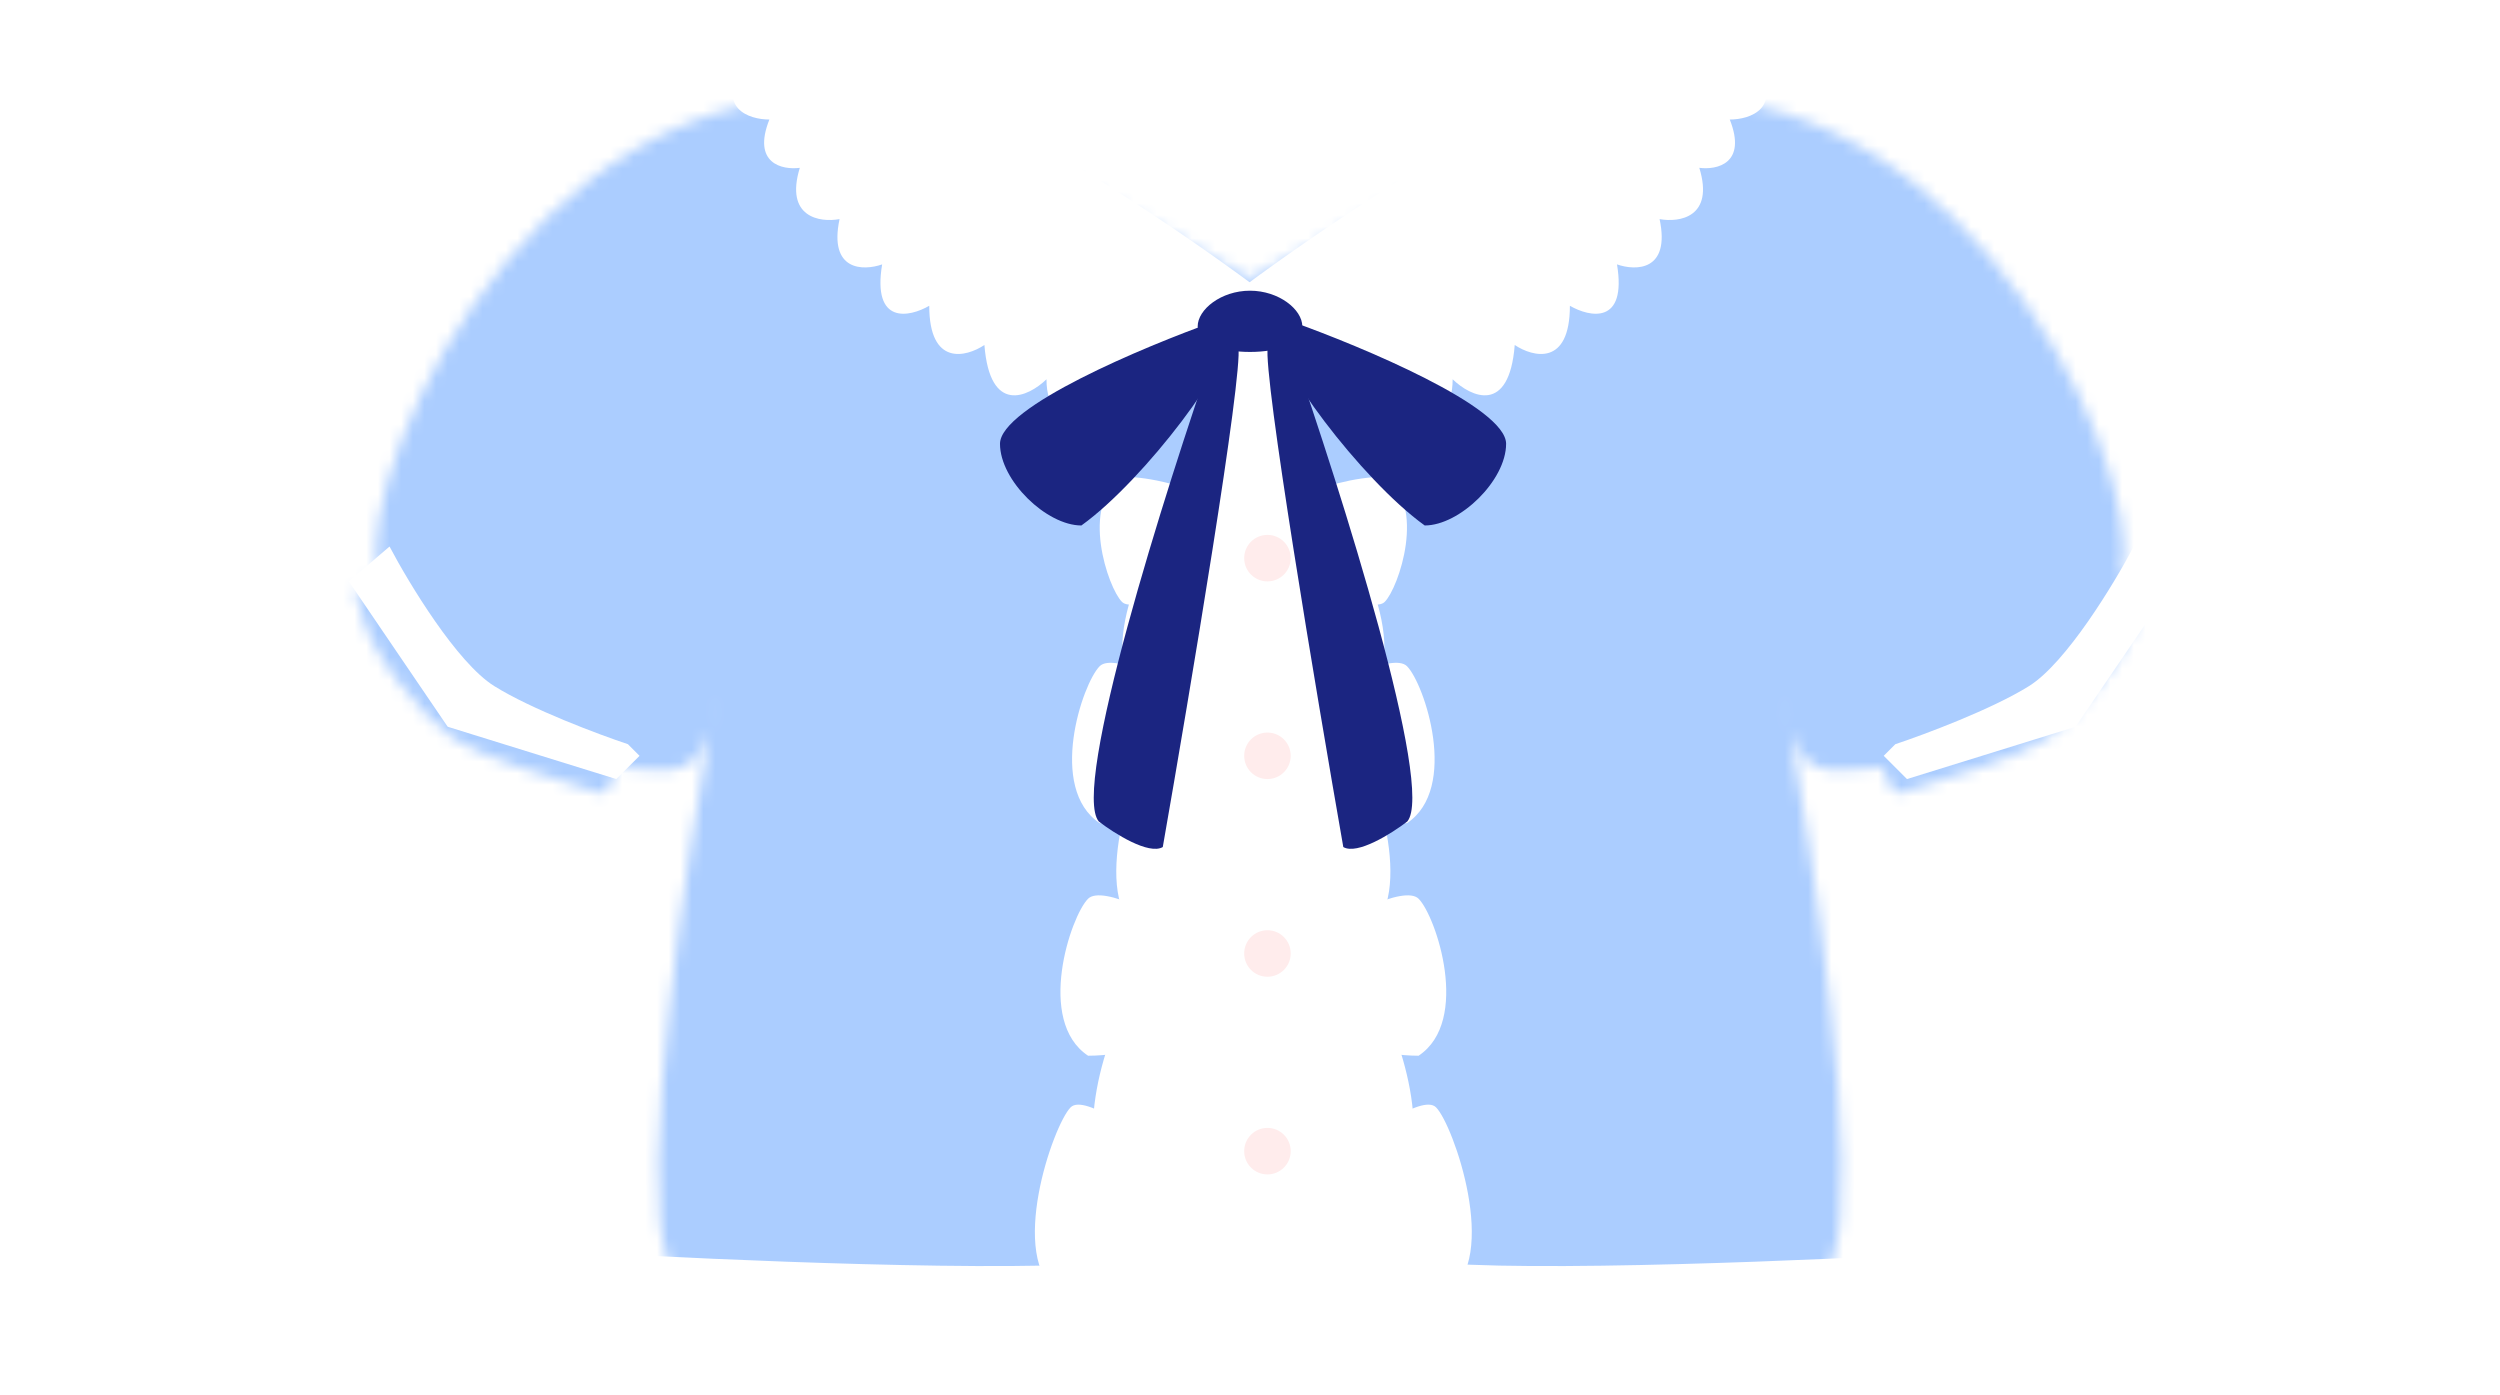 <svg width="215" height="120" viewBox="0 0 215 120" fill="none" xmlns="http://www.w3.org/2000/svg">
<mask id="mask0_101_680" style="mask-type:alpha" maskUnits="userSpaceOnUse" x="30" y="8" width="155" height="106">
<path d="M153.957 62.789C153.622 60.916 153.434 60.009 153.5 60.5C153.618 61.391 153.771 62.147 153.957 62.789Z" fill="black"/>
<path d="M80.499 10C48.499 -0 30.333 39.79 32.499 49.29C31.666 49.956 30 50.29 31 52.29C31.5 55.79 36.338 61.679 38.999 63.5C41.499 65.21 47.999 67 50.999 68C52.199 68.8 52.833 67 52.999 66C56.524 66 59.665 67.553 61.042 62.79C61.377 60.916 61.565 60.009 61.499 60.5C61.381 61.391 61.228 62.148 61.042 62.79C59.464 71.617 54.612 101.9 57.499 108.5L58.499 113.5C59.999 113.5 63.999 115 63.999 111C63.999 115 74.999 115 74.999 111C74.999 115 85.499 115 85.499 111C85.499 115 95.999 115 95.999 111C95.999 115 106.999 115 106.999 111C106.999 115 118.499 115 118.499 111C118.499 115 129.5 115 129.5 111C129.5 115 140.499 115 140.499 111C140.499 115 150.999 115 150.999 111C150.999 115 154.999 113.5 156.499 113.5L157.499 108.5C160.387 101.9 155.535 71.617 153.957 62.789C153.771 62.147 153.618 61.391 153.5 60.5C153.434 60.009 153.622 60.916 153.957 62.789C155.334 67.553 158.475 66 162 66C162.166 67 162.8 68.8 164 68C167 67 173.5 65.21 176 63.5C178.661 61.679 183.499 55.789 183.999 52.289C184.999 50.289 183.333 49.956 182.499 49.289C184.666 39.789 166.5 -0 134.5 10C128.333 12.5 118 18 107.499 24C97.499 18 86.666 12.5 80.499 10Z" fill="black"/>
</mask>
<g mask="url(#mask0_101_680)">
<rect width="213" height="163" fill="#ABCDFF"/>
<g filter="url(#filter0_d_101_680)">
<path d="M63.896 4.535C69.591 -2.109 95.534 14.422 107.794 23.518C108.287 25.181 108.322 28.271 104.525 27.322C104.723 29.299 104.17 32.78 100.373 30.881C100.772 33.091 99.666 35.906 95.627 33.254C95.034 35.034 89.998 36.675 89.998 31.618C88.416 33.144 85.133 34.69 84.659 28.67C83.078 29.721 79.917 30.518 79.915 25.297C78.204 26.286 74.998 26.958 75.864 21.738C74.248 22.305 71.252 22.321 72.201 17.843C70.516 18.153 67.475 17.704 68.784 13.433C67.284 13.631 64.659 13.077 66.166 9.28C64.42 9.28 61.523 8.331 63.896 4.535Z" fill="white"/>
<path d="M151.03 4.535C145.335 -2.109 119.391 14.422 107.132 23.518C106.639 25.181 106.604 28.271 110.4 27.322C110.203 29.299 110.756 32.78 114.553 30.881C114.153 33.091 115.26 35.906 119.299 33.254C119.892 35.034 124.928 36.675 124.928 31.618C126.51 33.144 129.793 34.69 130.267 28.67C131.848 29.721 135.009 30.518 135.011 25.297C136.722 26.286 139.928 26.958 139.062 21.738C140.678 22.305 143.674 22.321 142.725 17.843C144.409 18.153 147.451 17.704 146.141 13.433C147.642 13.631 150.266 13.077 148.76 9.28C150.505 9.28 153.403 8.331 151.03 4.535Z" fill="white"/>
</g>
<g filter="url(#filter1_d_101_680)">
<path d="M98 108C95.2 109.6 68.833 108.666 56 108L57 114.5H98C99.167 111.666 100.8 106.4 98 108Z" fill="white"/>
</g>
<g filter="url(#filter2_d_101_680)">
<path d="M120.547 108C123.347 109.6 149.714 108.666 162.547 108L161.547 114.5H120.547C119.38 111.666 117.747 106.4 120.547 108Z" fill="white"/>
</g>
<g filter="url(#filter3_d_101_680)">
<path d="M119.5 103.232C118.3 102.032 113.167 105.732 110 108.732V116.232C112.667 117.399 117.3 119.232 120.5 119.232C125 116.232 121 104.732 119.5 103.232Z" fill="white"/>
</g>
<g filter="url(#filter4_d_101_680)">
<path d="M118.5 84.232C117.3 83.032 112.167 86.732 109 89.732V97.232C111.667 98.399 116.3 100.232 119.5 100.232C124 97.232 120 85.732 118.5 84.232Z" fill="white"/>
</g>
<g filter="url(#filter5_d_101_680)">
<path d="M116.5 62.232C115.3 61.032 110.167 64.732 107 67.732V75.232C109.667 76.399 114.3 78.232 117.5 78.232C122 75.232 118 63.732 116.5 62.232Z" fill="white"/>
</g>
<g filter="url(#filter6_d_101_680)">
<path d="M114.306 41.846C112.942 40.835 108.409 45.25 105.718 48.683L106.822 56.102C109.631 56.863 114.484 57.995 117.649 57.524C121.658 53.895 116.01 43.108 114.306 41.846Z" fill="white"/>
</g>
<g filter="url(#filter7_d_101_680)">
<path d="M121 55.292C119.8 54.092 114.167 56.792 111 59.792C111 60.592 111.5 64.357 111.5 66.524C114.167 67.69 117.8 68.792 121 68.792C125.5 65.792 122.5 56.792 121 55.292Z" fill="white"/>
</g>
<g filter="url(#filter8_d_101_680)">
<path d="M119.08 49.767C118.11 50.724 113.559 48.571 111 46.178C111 45.54 111.404 42.537 111.404 40.809C113.559 39.878 116.494 39 119.08 39C122.716 41.393 120.292 48.571 119.08 49.767Z" fill="white"/>
</g>
<g filter="url(#filter9_d_101_680)">
<path d="M123.5 93.232C122.3 92.032 117.167 95.732 114 98.732V106.232C116.667 107.399 121.3 109.232 124.5 109.232C129 106.232 125 94.732 123.5 93.232Z" fill="white"/>
</g>
<g filter="url(#filter10_d_101_680)">
<path d="M122 75.292C120.8 74.092 115.167 76.792 112 79.792C112 80.592 112.5 84.357 112.5 86.524C115.167 87.69 118.8 88.792 122 88.792C126.5 85.792 123.5 76.792 122 75.292Z" fill="white"/>
</g>
<g filter="url(#filter11_d_101_680)">
<path d="M96.074 103.232C97.274 102.032 102.408 105.732 105.574 108.732V116.232C102.908 117.399 98.274 119.232 95.074 119.232C90.574 116.232 94.574 104.732 96.074 103.232Z" fill="white"/>
</g>
<g filter="url(#filter12_d_101_680)">
<path d="M97.074 84.232C98.274 83.032 103.408 86.732 106.574 89.732V97.232C103.908 98.399 99.274 100.232 96.074 100.232C91.574 97.232 95.574 85.732 97.074 84.232Z" fill="white"/>
</g>
<g filter="url(#filter13_d_101_680)">
<path d="M99.074 62.232C100.274 61.032 105.408 64.732 108.574 67.732V75.232C105.908 76.399 101.274 78.232 98.074 78.232C93.574 75.232 97.574 63.732 99.074 62.232Z" fill="white"/>
</g>
<g filter="url(#filter14_d_101_680)">
<path d="M101.268 41.846C102.632 40.835 107.165 45.25 109.856 48.683L108.753 56.102C105.943 56.863 101.091 57.995 97.925 57.524C93.916 53.895 99.564 43.108 101.268 41.846Z" fill="white"/>
</g>
<g filter="url(#filter15_d_101_680)">
<path d="M94.574 55.292C95.774 54.092 101.408 56.792 104.574 59.792C104.574 60.592 104.074 64.357 104.074 66.524C101.408 67.69 97.774 68.792 94.574 68.792C90.074 65.792 93.074 56.792 94.574 55.292Z" fill="white"/>
</g>
<g filter="url(#filter16_d_101_680)">
<path d="M96.495 49.767C97.464 50.724 102.016 48.571 104.574 46.178C104.574 45.54 104.17 42.537 104.17 40.809C102.016 39.878 99.08 39 96.495 39C92.859 41.393 95.283 48.571 96.495 49.767Z" fill="white"/>
</g>
<g filter="url(#filter17_d_101_680)">
<path d="M92.074 93.232C93.274 92.032 98.408 95.732 101.574 98.732V106.232C98.908 107.399 94.274 109.232 91.074 109.232C86.574 106.232 90.574 94.732 92.074 93.232Z" fill="white"/>
</g>
<g filter="url(#filter18_d_101_680)">
<path d="M93.574 75.292C94.774 74.092 100.408 76.792 103.574 79.792C103.574 80.592 103.074 84.357 103.074 86.524C100.408 87.69 96.774 88.792 93.574 88.792C89.074 85.792 92.074 76.792 93.574 75.292Z" fill="white"/>
</g>
<g filter="url(#filter19_d_101_680)">
<path d="M100.5 120.5C96.9 113.7 102 56 105 28H110.5C113.5 56 118.6 113.7 115 120.5H100.5Z" fill="white"/>
</g>
<g filter="url(#filter20_d_101_680)">
<path d="M112 27.073C112 28.527 109.985 29.267 107.5 29.267C105.015 29.267 103 28.527 103 27.073C103 25.618 105.015 24 107.5 24C109.985 24 112 25.618 112 27.073Z" fill="#1B2581"/>
<path d="M94.5 69.651C92.1 66.842 100.166 41.265 104.5 28.828C105 27.804 106.1 26.37 106.5 28.828C106.9 31.286 102.333 58.531 99.999 71.846C98.799 72.548 95.833 70.675 94.5 69.651Z" fill="#1B2581"/>
<path d="M86 37.168C86 34.007 98.333 28.828 104.5 26.633L105.5 27.95C106.3 29.706 98.5 40.24 93 44.191C90 44.191 86 40.328 86 37.168Z" fill="#1B2581"/>
<path d="M121.024 69.651C123.424 66.842 115.357 41.265 111.024 28.828C110.524 27.804 109.424 26.37 109.024 28.828C108.624 31.286 113.191 58.531 115.524 71.846C116.724 72.548 119.691 70.675 121.024 69.651Z" fill="#1B2581"/>
<path d="M129.525 37.168C129.525 34.007 117.192 28.828 111.025 26.633L110.025 27.95C109.225 29.706 117.025 40.24 122.525 44.191C125.525 44.191 129.525 40.328 129.525 37.168Z" fill="#1B2581"/>
</g>
<g filter="url(#filter21_d_101_680)">
<circle cx="108" cy="47" r="2" fill="#FFECEC"/>
</g>
<g filter="url(#filter22_d_101_680)">
<circle cx="108" cy="64" r="2" fill="#FFECEC"/>
</g>
<g filter="url(#filter23_d_101_680)">
<circle cx="108" cy="81" r="2" fill="#FFECEC"/>
</g>
<g filter="url(#filter24_d_101_680)">
<circle cx="108" cy="98" r="2" fill="#FFECEC"/>
</g>
<g filter="url(#filter25_d_101_680)">
<path d="M41.5 61C38.3 59 34.167 52.167 32.5 49L29 52L37.5 64.5L52 69L54 67L53 66C50.5 65.167 44.7 63 41.5 61Z" fill="white"/>
</g>
<g filter="url(#filter26_d_101_680)">
<path d="M173.5 61C176.7 59 180.833 52.167 182.5 49L186 52L177.5 64.5L163 69L161 67L162 66C164.5 65.167 170.3 63 173.5 61Z" fill="white"/>
</g>
</g>
<defs>
<filter id="filter0_d_101_680" x="60" y="1" width="94.926" height="38" filterUnits="userSpaceOnUse" color-interpolation-filters="sRGB">
<feFlood flood-opacity="0" result="BackgroundImageFix"/>
<feColorMatrix in="SourceAlpha" type="matrix" values="0 0 0 0 0 0 0 0 0 0 0 0 0 0 0 0 0 0 127 0" result="hardAlpha"/>
<feOffset dy="1"/>
<feGaussianBlur stdDeviation="1.5"/>
<feColorMatrix type="matrix" values="0 0 0 0 0.892 0 0 0 0 0.39 0 0 0 0 0.39 0 0 0 0.4 0"/>
<feBlend mode="normal" in2="BackgroundImageFix" result="effect1_dropShadow_101_680"/>
<feBlend mode="normal" in="SourceGraphic" in2="effect1_dropShadow_101_680" result="shape"/>
</filter>
<filter id="filter1_d_101_680" x="53" y="104.703" width="49.547" height="12.797" filterUnits="userSpaceOnUse" color-interpolation-filters="sRGB">
<feFlood flood-opacity="0" result="BackgroundImageFix"/>
<feColorMatrix in="SourceAlpha" type="matrix" values="0 0 0 0 0 0 0 0 0 0 0 0 0 0 0 0 0 0 127 0" result="hardAlpha"/>
<feOffset/>
<feGaussianBlur stdDeviation="1.5"/>
<feColorMatrix type="matrix" values="0 0 0 0 0.933 0 0 0 0 0.389 0 0 0 0 0.389 0 0 0 0.6 0"/>
<feBlend mode="normal" in2="BackgroundImageFix" result="effect1_dropShadow_101_680"/>
<feBlend mode="normal" in="SourceGraphic" in2="effect1_dropShadow_101_680" result="shape"/>
</filter>
<filter id="filter2_d_101_680" x="116" y="104.703" width="49.547" height="12.797" filterUnits="userSpaceOnUse" color-interpolation-filters="sRGB">
<feFlood flood-opacity="0" result="BackgroundImageFix"/>
<feColorMatrix in="SourceAlpha" type="matrix" values="0 0 0 0 0 0 0 0 0 0 0 0 0 0 0 0 0 0 127 0" result="hardAlpha"/>
<feOffset/>
<feGaussianBlur stdDeviation="1.5"/>
<feColorMatrix type="matrix" values="0 0 0 0 0.933 0 0 0 0 0.389 0 0 0 0 0.389 0 0 0 0.6 0"/>
<feBlend mode="normal" in2="BackgroundImageFix" result="effect1_dropShadow_101_680"/>
<feBlend mode="normal" in="SourceGraphic" in2="effect1_dropShadow_101_680" result="shape"/>
</filter>
<filter id="filter3_d_101_680" x="106" y="101" width="20.574" height="24.232" filterUnits="userSpaceOnUse" color-interpolation-filters="sRGB">
<feFlood flood-opacity="0" result="BackgroundImageFix"/>
<feColorMatrix in="SourceAlpha" type="matrix" values="0 0 0 0 0 0 0 0 0 0 0 0 0 0 0 0 0 0 127 0" result="hardAlpha"/>
<feOffset dy="2"/>
<feGaussianBlur stdDeviation="2"/>
<feColorMatrix type="matrix" values="0 0 0 0 0.887 0 0 0 0 0.292 0 0 0 0 0.292 0 0 0 0.3 0"/>
<feBlend mode="normal" in2="BackgroundImageFix" result="effect1_dropShadow_101_680"/>
<feBlend mode="normal" in="SourceGraphic" in2="effect1_dropShadow_101_680" result="shape"/>
</filter>
<filter id="filter4_d_101_680" x="105" y="82" width="20.574" height="24.232" filterUnits="userSpaceOnUse" color-interpolation-filters="sRGB">
<feFlood flood-opacity="0" result="BackgroundImageFix"/>
<feColorMatrix in="SourceAlpha" type="matrix" values="0 0 0 0 0 0 0 0 0 0 0 0 0 0 0 0 0 0 127 0" result="hardAlpha"/>
<feOffset dy="2"/>
<feGaussianBlur stdDeviation="2"/>
<feColorMatrix type="matrix" values="0 0 0 0 0.887 0 0 0 0 0.292 0 0 0 0 0.292 0 0 0 0.3 0"/>
<feBlend mode="normal" in2="BackgroundImageFix" result="effect1_dropShadow_101_680"/>
<feBlend mode="normal" in="SourceGraphic" in2="effect1_dropShadow_101_680" result="shape"/>
</filter>
<filter id="filter5_d_101_680" x="103" y="60" width="20.574" height="24.232" filterUnits="userSpaceOnUse" color-interpolation-filters="sRGB">
<feFlood flood-opacity="0" result="BackgroundImageFix"/>
<feColorMatrix in="SourceAlpha" type="matrix" values="0 0 0 0 0 0 0 0 0 0 0 0 0 0 0 0 0 0 127 0" result="hardAlpha"/>
<feOffset dy="2"/>
<feGaussianBlur stdDeviation="2"/>
<feColorMatrix type="matrix" values="0 0 0 0 0.887 0 0 0 0 0.292 0 0 0 0 0.292 0 0 0 0.3 0"/>
<feBlend mode="normal" in2="BackgroundImageFix" result="effect1_dropShadow_101_680"/>
<feBlend mode="normal" in="SourceGraphic" in2="effect1_dropShadow_101_680" result="shape"/>
</filter>
<filter id="filter6_d_101_680" x="101.719" y="39.699" width="21.34" height="23.936" filterUnits="userSpaceOnUse" color-interpolation-filters="sRGB">
<feFlood flood-opacity="0" result="BackgroundImageFix"/>
<feColorMatrix in="SourceAlpha" type="matrix" values="0 0 0 0 0 0 0 0 0 0 0 0 0 0 0 0 0 0 127 0" result="hardAlpha"/>
<feOffset dy="2"/>
<feGaussianBlur stdDeviation="2"/>
<feColorMatrix type="matrix" values="0 0 0 0 0.887 0 0 0 0 0.292 0 0 0 0 0.292 0 0 0 0.3 0"/>
<feBlend mode="normal" in2="BackgroundImageFix" result="effect1_dropShadow_101_680"/>
<feBlend mode="normal" in="SourceGraphic" in2="effect1_dropShadow_101_680" result="shape"/>
</filter>
<filter id="filter7_d_101_680" x="107" y="53" width="20.377" height="21.791" filterUnits="userSpaceOnUse" color-interpolation-filters="sRGB">
<feFlood flood-opacity="0" result="BackgroundImageFix"/>
<feColorMatrix in="SourceAlpha" type="matrix" values="0 0 0 0 0 0 0 0 0 0 0 0 0 0 0 0 0 0 127 0" result="hardAlpha"/>
<feOffset dy="2"/>
<feGaussianBlur stdDeviation="2"/>
<feColorMatrix type="matrix" values="0 0 0 0 0.887 0 0 0 0 0.292 0 0 0 0 0.292 0 0 0 0.3 0"/>
<feBlend mode="normal" in2="BackgroundImageFix" result="effect1_dropShadow_101_680"/>
<feBlend mode="normal" in="SourceGraphic" in2="effect1_dropShadow_101_680" result="shape"/>
</filter>
<filter id="filter8_d_101_680" x="107" y="37" width="18" height="19" filterUnits="userSpaceOnUse" color-interpolation-filters="sRGB">
<feFlood flood-opacity="0" result="BackgroundImageFix"/>
<feColorMatrix in="SourceAlpha" type="matrix" values="0 0 0 0 0 0 0 0 0 0 0 0 0 0 0 0 0 0 127 0" result="hardAlpha"/>
<feOffset dy="2"/>
<feGaussianBlur stdDeviation="2"/>
<feColorMatrix type="matrix" values="0 0 0 0 0.887 0 0 0 0 0.292 0 0 0 0 0.292 0 0 0 0.3 0"/>
<feBlend mode="normal" in2="BackgroundImageFix" result="effect1_dropShadow_101_680"/>
<feBlend mode="normal" in="SourceGraphic" in2="effect1_dropShadow_101_680" result="shape"/>
</filter>
<filter id="filter9_d_101_680" x="110" y="91" width="20.574" height="24.232" filterUnits="userSpaceOnUse" color-interpolation-filters="sRGB">
<feFlood flood-opacity="0" result="BackgroundImageFix"/>
<feColorMatrix in="SourceAlpha" type="matrix" values="0 0 0 0 0 0 0 0 0 0 0 0 0 0 0 0 0 0 127 0" result="hardAlpha"/>
<feOffset dy="2"/>
<feGaussianBlur stdDeviation="2"/>
<feColorMatrix type="matrix" values="0 0 0 0 0.887 0 0 0 0 0.292 0 0 0 0 0.292 0 0 0 0.3 0"/>
<feBlend mode="normal" in2="BackgroundImageFix" result="effect1_dropShadow_101_680"/>
<feBlend mode="normal" in="SourceGraphic" in2="effect1_dropShadow_101_680" result="shape"/>
</filter>
<filter id="filter10_d_101_680" x="108" y="73" width="20.377" height="21.791" filterUnits="userSpaceOnUse" color-interpolation-filters="sRGB">
<feFlood flood-opacity="0" result="BackgroundImageFix"/>
<feColorMatrix in="SourceAlpha" type="matrix" values="0 0 0 0 0 0 0 0 0 0 0 0 0 0 0 0 0 0 127 0" result="hardAlpha"/>
<feOffset dy="2"/>
<feGaussianBlur stdDeviation="2"/>
<feColorMatrix type="matrix" values="0 0 0 0 0.887 0 0 0 0 0.292 0 0 0 0 0.292 0 0 0 0.3 0"/>
<feBlend mode="normal" in2="BackgroundImageFix" result="effect1_dropShadow_101_680"/>
<feBlend mode="normal" in="SourceGraphic" in2="effect1_dropShadow_101_680" result="shape"/>
</filter>
<filter id="filter11_d_101_680" x="89" y="101" width="20.574" height="24.232" filterUnits="userSpaceOnUse" color-interpolation-filters="sRGB">
<feFlood flood-opacity="0" result="BackgroundImageFix"/>
<feColorMatrix in="SourceAlpha" type="matrix" values="0 0 0 0 0 0 0 0 0 0 0 0 0 0 0 0 0 0 127 0" result="hardAlpha"/>
<feOffset dy="2"/>
<feGaussianBlur stdDeviation="2"/>
<feColorMatrix type="matrix" values="0 0 0 0 0.887 0 0 0 0 0.292 0 0 0 0 0.292 0 0 0 0.3 0"/>
<feBlend mode="normal" in2="BackgroundImageFix" result="effect1_dropShadow_101_680"/>
<feBlend mode="normal" in="SourceGraphic" in2="effect1_dropShadow_101_680" result="shape"/>
</filter>
<filter id="filter12_d_101_680" x="90" y="82" width="20.574" height="24.232" filterUnits="userSpaceOnUse" color-interpolation-filters="sRGB">
<feFlood flood-opacity="0" result="BackgroundImageFix"/>
<feColorMatrix in="SourceAlpha" type="matrix" values="0 0 0 0 0 0 0 0 0 0 0 0 0 0 0 0 0 0 127 0" result="hardAlpha"/>
<feOffset dy="2"/>
<feGaussianBlur stdDeviation="2"/>
<feColorMatrix type="matrix" values="0 0 0 0 0.887 0 0 0 0 0.292 0 0 0 0 0.292 0 0 0 0.3 0"/>
<feBlend mode="normal" in2="BackgroundImageFix" result="effect1_dropShadow_101_680"/>
<feBlend mode="normal" in="SourceGraphic" in2="effect1_dropShadow_101_680" result="shape"/>
</filter>
<filter id="filter13_d_101_680" x="92" y="60" width="20.574" height="24.232" filterUnits="userSpaceOnUse" color-interpolation-filters="sRGB">
<feFlood flood-opacity="0" result="BackgroundImageFix"/>
<feColorMatrix in="SourceAlpha" type="matrix" values="0 0 0 0 0 0 0 0 0 0 0 0 0 0 0 0 0 0 127 0" result="hardAlpha"/>
<feOffset dy="2"/>
<feGaussianBlur stdDeviation="2"/>
<feColorMatrix type="matrix" values="0 0 0 0 0.887 0 0 0 0 0.292 0 0 0 0 0.292 0 0 0 0.3 0"/>
<feBlend mode="normal" in2="BackgroundImageFix" result="effect1_dropShadow_101_680"/>
<feBlend mode="normal" in="SourceGraphic" in2="effect1_dropShadow_101_680" result="shape"/>
</filter>
<filter id="filter14_d_101_680" x="92.516" y="39.699" width="21.34" height="23.936" filterUnits="userSpaceOnUse" color-interpolation-filters="sRGB">
<feFlood flood-opacity="0" result="BackgroundImageFix"/>
<feColorMatrix in="SourceAlpha" type="matrix" values="0 0 0 0 0 0 0 0 0 0 0 0 0 0 0 0 0 0 127 0" result="hardAlpha"/>
<feOffset dy="2"/>
<feGaussianBlur stdDeviation="2"/>
<feColorMatrix type="matrix" values="0 0 0 0 0.887 0 0 0 0 0.292 0 0 0 0 0.292 0 0 0 0.3 0"/>
<feBlend mode="normal" in2="BackgroundImageFix" result="effect1_dropShadow_101_680"/>
<feBlend mode="normal" in="SourceGraphic" in2="effect1_dropShadow_101_680" result="shape"/>
</filter>
<filter id="filter15_d_101_680" x="88.197" y="53" width="20.377" height="21.791" filterUnits="userSpaceOnUse" color-interpolation-filters="sRGB">
<feFlood flood-opacity="0" result="BackgroundImageFix"/>
<feColorMatrix in="SourceAlpha" type="matrix" values="0 0 0 0 0 0 0 0 0 0 0 0 0 0 0 0 0 0 127 0" result="hardAlpha"/>
<feOffset dy="2"/>
<feGaussianBlur stdDeviation="2"/>
<feColorMatrix type="matrix" values="0 0 0 0 0.887 0 0 0 0 0.292 0 0 0 0 0.292 0 0 0 0.3 0"/>
<feBlend mode="normal" in2="BackgroundImageFix" result="effect1_dropShadow_101_680"/>
<feBlend mode="normal" in="SourceGraphic" in2="effect1_dropShadow_101_680" result="shape"/>
</filter>
<filter id="filter16_d_101_680" x="90.574" y="37" width="18" height="19" filterUnits="userSpaceOnUse" color-interpolation-filters="sRGB">
<feFlood flood-opacity="0" result="BackgroundImageFix"/>
<feColorMatrix in="SourceAlpha" type="matrix" values="0 0 0 0 0 0 0 0 0 0 0 0 0 0 0 0 0 0 127 0" result="hardAlpha"/>
<feOffset dy="2"/>
<feGaussianBlur stdDeviation="2"/>
<feColorMatrix type="matrix" values="0 0 0 0 0.887 0 0 0 0 0.292 0 0 0 0 0.292 0 0 0 0.3 0"/>
<feBlend mode="normal" in2="BackgroundImageFix" result="effect1_dropShadow_101_680"/>
<feBlend mode="normal" in="SourceGraphic" in2="effect1_dropShadow_101_680" result="shape"/>
</filter>
<filter id="filter17_d_101_680" x="85" y="91" width="20.574" height="24.232" filterUnits="userSpaceOnUse" color-interpolation-filters="sRGB">
<feFlood flood-opacity="0" result="BackgroundImageFix"/>
<feColorMatrix in="SourceAlpha" type="matrix" values="0 0 0 0 0 0 0 0 0 0 0 0 0 0 0 0 0 0 127 0" result="hardAlpha"/>
<feOffset dy="2"/>
<feGaussianBlur stdDeviation="2"/>
<feColorMatrix type="matrix" values="0 0 0 0 0.887 0 0 0 0 0.292 0 0 0 0 0.292 0 0 0 0.3 0"/>
<feBlend mode="normal" in2="BackgroundImageFix" result="effect1_dropShadow_101_680"/>
<feBlend mode="normal" in="SourceGraphic" in2="effect1_dropShadow_101_680" result="shape"/>
</filter>
<filter id="filter18_d_101_680" x="87.197" y="73" width="20.377" height="21.791" filterUnits="userSpaceOnUse" color-interpolation-filters="sRGB">
<feFlood flood-opacity="0" result="BackgroundImageFix"/>
<feColorMatrix in="SourceAlpha" type="matrix" values="0 0 0 0 0 0 0 0 0 0 0 0 0 0 0 0 0 0 127 0" result="hardAlpha"/>
<feOffset dy="2"/>
<feGaussianBlur stdDeviation="2"/>
<feColorMatrix type="matrix" values="0 0 0 0 0.887 0 0 0 0 0.292 0 0 0 0 0.292 0 0 0 0.3 0"/>
<feBlend mode="normal" in2="BackgroundImageFix" result="effect1_dropShadow_101_680"/>
<feBlend mode="normal" in="SourceGraphic" in2="effect1_dropShadow_101_680" result="shape"/>
</filter>
<filter id="filter19_d_101_680" x="94.262" y="23" width="26.977" height="102.5" filterUnits="userSpaceOnUse" color-interpolation-filters="sRGB">
<feFlood flood-opacity="0" result="BackgroundImageFix"/>
<feColorMatrix in="SourceAlpha" type="matrix" values="0 0 0 0 0 0 0 0 0 0 0 0 0 0 0 0 0 0 127 0" result="hardAlpha"/>
<feOffset/>
<feGaussianBlur stdDeviation="2.5"/>
<feColorMatrix type="matrix" values="0 0 0 0 0.863 0 0 0 0 0.356 0 0 0 0 0.356 0 0 0 0.3 0"/>
<feBlend mode="normal" in2="BackgroundImageFix" result="effect1_dropShadow_101_680"/>
<feBlend mode="normal" in="SourceGraphic" in2="effect1_dropShadow_101_680" result="shape"/>
</filter>
<filter id="filter20_d_101_680" x="84" y="23" width="47.525" height="52" filterUnits="userSpaceOnUse" color-interpolation-filters="sRGB">
<feFlood flood-opacity="0" result="BackgroundImageFix"/>
<feColorMatrix in="SourceAlpha" type="matrix" values="0 0 0 0 0 0 0 0 0 0 0 0 0 0 0 0 0 0 127 0" result="hardAlpha"/>
<feOffset dy="1"/>
<feGaussianBlur stdDeviation="1"/>
<feColorMatrix type="matrix" values="0 0 0 0 0.637 0 0 0 0 0.12 0 0 0 0 0.335 0 0 0 0.4 0"/>
<feBlend mode="normal" in2="BackgroundImageFix" result="effect1_dropShadow_101_680"/>
<feBlend mode="normal" in="SourceGraphic" in2="effect1_dropShadow_101_680" result="shape"/>
</filter>
<filter id="filter21_d_101_680" x="105" y="44" width="8" height="8" filterUnits="userSpaceOnUse" color-interpolation-filters="sRGB">
<feFlood flood-opacity="0" result="BackgroundImageFix"/>
<feColorMatrix in="SourceAlpha" type="matrix" values="0 0 0 0 0 0 0 0 0 0 0 0 0 0 0 0 0 0 127 0" result="hardAlpha"/>
<feOffset dx="1" dy="1"/>
<feGaussianBlur stdDeviation="1"/>
<feColorMatrix type="matrix" values="0 0 0 0 1 0 0 0 0 0.671 0 0 0 0 0.671 0 0 0 0.7 0"/>
<feBlend mode="normal" in2="BackgroundImageFix" result="effect1_dropShadow_101_680"/>
<feBlend mode="normal" in="SourceGraphic" in2="effect1_dropShadow_101_680" result="shape"/>
</filter>
<filter id="filter22_d_101_680" x="105" y="61" width="8" height="8" filterUnits="userSpaceOnUse" color-interpolation-filters="sRGB">
<feFlood flood-opacity="0" result="BackgroundImageFix"/>
<feColorMatrix in="SourceAlpha" type="matrix" values="0 0 0 0 0 0 0 0 0 0 0 0 0 0 0 0 0 0 127 0" result="hardAlpha"/>
<feOffset dx="1" dy="1"/>
<feGaussianBlur stdDeviation="1"/>
<feColorMatrix type="matrix" values="0 0 0 0 1 0 0 0 0 0.671 0 0 0 0 0.671 0 0 0 0.7 0"/>
<feBlend mode="normal" in2="BackgroundImageFix" result="effect1_dropShadow_101_680"/>
<feBlend mode="normal" in="SourceGraphic" in2="effect1_dropShadow_101_680" result="shape"/>
</filter>
<filter id="filter23_d_101_680" x="105" y="78" width="8" height="8" filterUnits="userSpaceOnUse" color-interpolation-filters="sRGB">
<feFlood flood-opacity="0" result="BackgroundImageFix"/>
<feColorMatrix in="SourceAlpha" type="matrix" values="0 0 0 0 0 0 0 0 0 0 0 0 0 0 0 0 0 0 127 0" result="hardAlpha"/>
<feOffset dx="1" dy="1"/>
<feGaussianBlur stdDeviation="1"/>
<feColorMatrix type="matrix" values="0 0 0 0 1 0 0 0 0 0.671 0 0 0 0 0.671 0 0 0 0.7 0"/>
<feBlend mode="normal" in2="BackgroundImageFix" result="effect1_dropShadow_101_680"/>
<feBlend mode="normal" in="SourceGraphic" in2="effect1_dropShadow_101_680" result="shape"/>
</filter>
<filter id="filter24_d_101_680" x="105" y="95" width="8" height="8" filterUnits="userSpaceOnUse" color-interpolation-filters="sRGB">
<feFlood flood-opacity="0" result="BackgroundImageFix"/>
<feColorMatrix in="SourceAlpha" type="matrix" values="0 0 0 0 0 0 0 0 0 0 0 0 0 0 0 0 0 0 127 0" result="hardAlpha"/>
<feOffset dx="1" dy="1"/>
<feGaussianBlur stdDeviation="1"/>
<feColorMatrix type="matrix" values="0 0 0 0 1 0 0 0 0 0.671 0 0 0 0 0.671 0 0 0 0.7 0"/>
<feBlend mode="normal" in2="BackgroundImageFix" result="effect1_dropShadow_101_680"/>
<feBlend mode="normal" in="SourceGraphic" in2="effect1_dropShadow_101_680" result="shape"/>
</filter>
<filter id="filter25_d_101_680" x="26" y="43" width="33" height="28" filterUnits="userSpaceOnUse" color-interpolation-filters="sRGB">
<feFlood flood-opacity="0" result="BackgroundImageFix"/>
<feColorMatrix in="SourceAlpha" type="matrix" values="0 0 0 0 0 0 0 0 0 0 0 0 0 0 0 0 0 0 127 0" result="hardAlpha"/>
<feOffset dx="1" dy="-2"/>
<feGaussianBlur stdDeviation="2"/>
<feColorMatrix type="matrix" values="0 0 0 0 0.95 0 0 0 0 0.396 0 0 0 0 0.396 0 0 0 0.3 0"/>
<feBlend mode="normal" in2="BackgroundImageFix" result="effect1_dropShadow_101_680"/>
<feBlend mode="normal" in="SourceGraphic" in2="effect1_dropShadow_101_680" result="shape"/>
</filter>
<filter id="filter26_d_101_680" x="158" y="43" width="33" height="28" filterUnits="userSpaceOnUse" color-interpolation-filters="sRGB">
<feFlood flood-opacity="0" result="BackgroundImageFix"/>
<feColorMatrix in="SourceAlpha" type="matrix" values="0 0 0 0 0 0 0 0 0 0 0 0 0 0 0 0 0 0 127 0" result="hardAlpha"/>
<feOffset dx="1" dy="-2"/>
<feGaussianBlur stdDeviation="2"/>
<feColorMatrix type="matrix" values="0 0 0 0 0.95 0 0 0 0 0.396 0 0 0 0 0.396 0 0 0 0.3 0"/>
<feBlend mode="normal" in2="BackgroundImageFix" result="effect1_dropShadow_101_680"/>
<feBlend mode="normal" in="SourceGraphic" in2="effect1_dropShadow_101_680" result="shape"/>
</filter>
</defs>
</svg>
